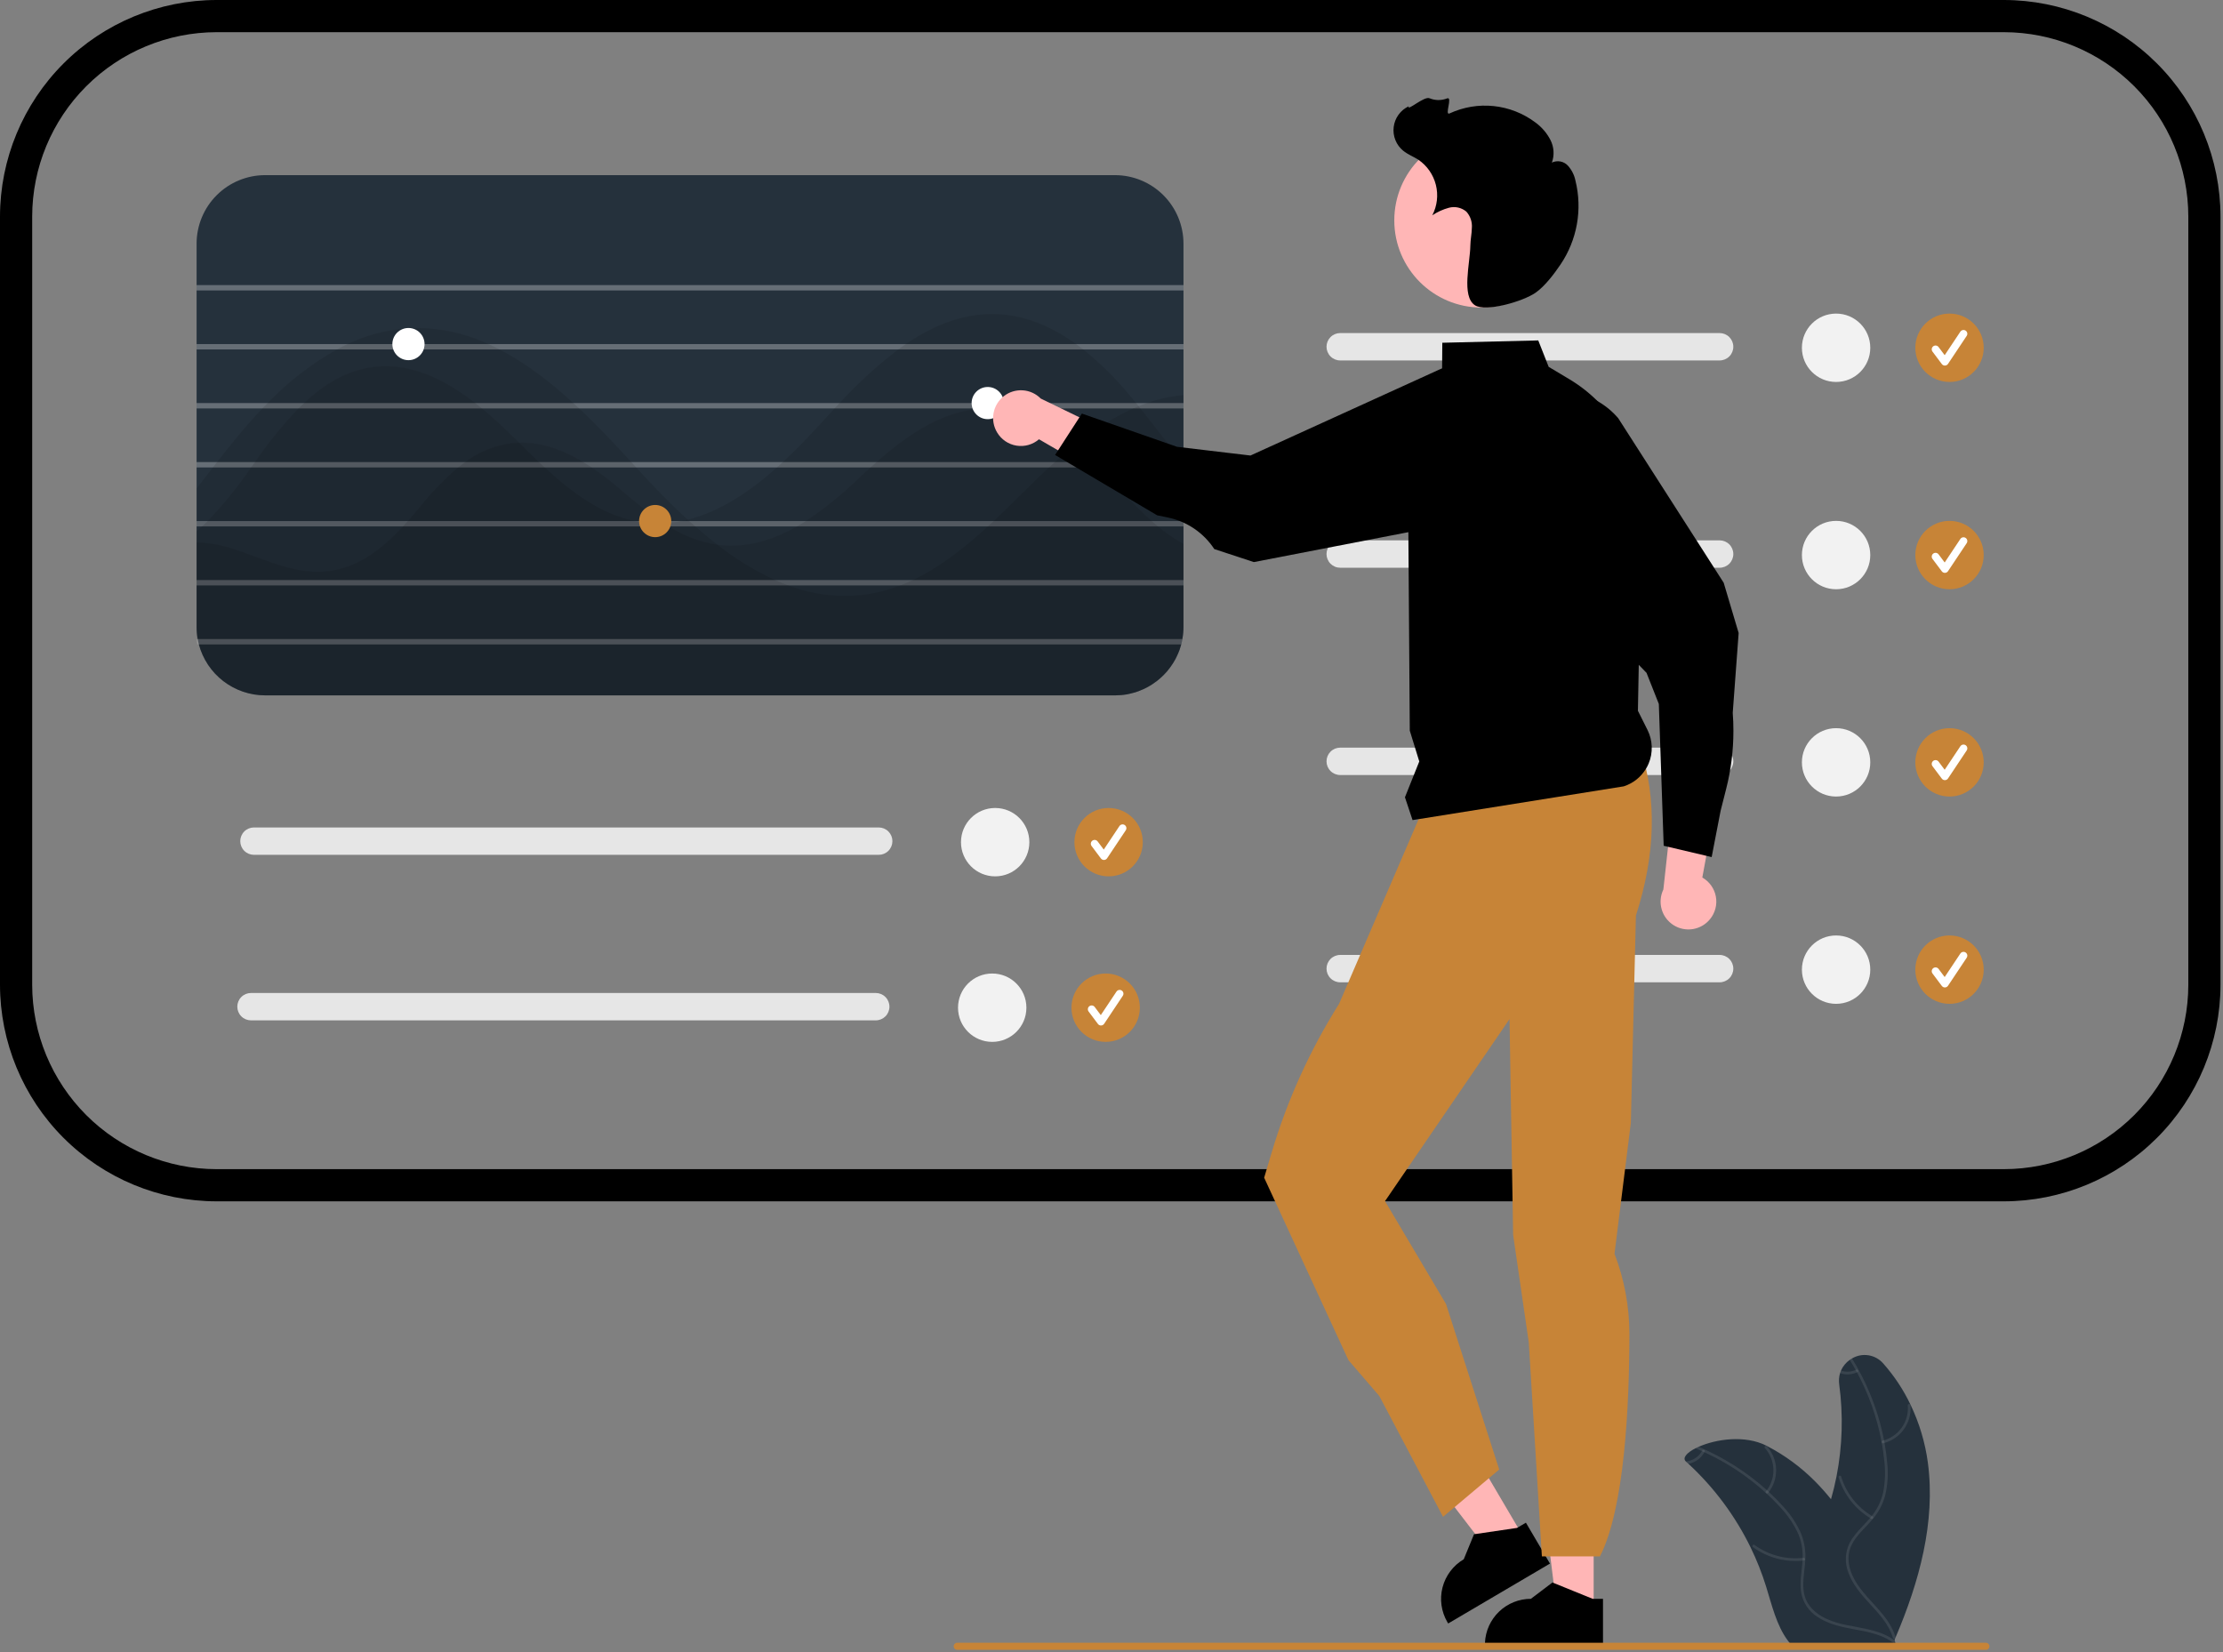 <svg width="752" height="559" viewBox="0 0 752 559" fill="none" xmlns="http://www.w3.org/2000/svg">
<rect x="0" y="0" width="752" height="559" fill="#808080" stroke="none"/>
<g clip-path="url(#clip0_562_3324)">
<path d="M641.236 553.957C649.206 535.287 654.826 514.967 652.166 494.857C651.254 488.038 649.27 481.406 646.286 475.207C643.882 470.154 640.778 465.464 637.066 461.277C635.783 459.8 634.021 458.821 632.089 458.51C630.157 458.2 628.178 458.577 626.496 459.577C626.236 459.727 625.976 459.887 625.736 460.057C624.434 460.974 623.407 462.229 622.766 463.687C622.642 463.966 622.538 464.253 622.456 464.547C622.089 465.775 621.99 467.068 622.166 468.337C623.568 478.687 623.264 489.196 621.266 499.447C620.756 502.057 620.133 504.644 619.396 507.207C617.742 505.142 615.983 503.163 614.126 501.277C609.312 496.399 603.761 492.309 597.676 489.157H597.666C597.636 489.137 597.616 489.127 597.586 489.107C590.206 485.347 580.366 486.907 574.616 489.467C574.236 489.627 573.876 489.807 573.526 489.977C570.526 491.517 569.036 493.287 570.316 494.447C570.606 494.697 570.896 494.957 571.166 495.217C579.883 503.276 587.025 512.886 592.226 523.557V523.567C594.293 527.816 596.035 532.215 597.436 536.727C599.366 542.957 600.966 549.867 604.736 554.947C605.121 555.482 605.539 555.993 605.986 556.477L639.666 556.207C639.746 556.167 639.816 556.137 639.896 556.097L641.236 556.147C641.186 555.907 641.126 555.667 641.066 555.427V555.407C641.036 555.277 640.996 555.137 640.966 555.017C640.936 554.917 640.916 554.827 640.896 554.747C640.956 554.597 641.016 554.457 641.086 554.307C641.136 554.187 641.186 554.077 641.236 553.957Z" fill="#25313C"/>
<path d="M641.063 555.407C641.053 555.482 641.024 555.553 640.978 555.613C640.932 555.673 640.872 555.721 640.803 555.751C640.733 555.781 640.658 555.793 640.582 555.785C640.507 555.778 640.435 555.751 640.373 555.707C638.989 554.703 637.471 553.899 635.863 553.317C635.853 553.307 635.853 553.317 635.853 553.317C633.824 552.588 631.737 552.033 629.613 551.657C629.593 551.657 629.583 551.647 629.563 551.647C628.703 551.477 627.843 551.327 626.983 551.167C622.803 550.397 618.553 549.467 614.933 547.087C613.46 546.175 612.197 544.961 611.227 543.525C610.256 542.089 609.601 540.465 609.303 538.757C608.773 535.407 609.443 532.037 609.723 528.697C609.743 528.457 609.763 528.207 609.773 527.967C609.793 527.657 609.803 527.357 609.803 527.057C609.906 524.025 609.297 521.011 608.023 518.257C606.388 514.961 604.241 511.943 601.663 509.317C600.333 507.887 598.947 506.511 597.503 505.187H597.493C597.433 505.127 597.383 505.077 597.323 505.027C597.323 505.017 597.313 505.007 597.303 504.997C591.132 499.391 584.133 494.77 576.553 491.297C576.283 491.177 576.003 491.047 575.723 490.927C574.993 490.597 574.263 490.287 573.523 489.977C573.873 489.807 574.233 489.627 574.613 489.467C583.068 493.043 590.871 497.997 597.703 504.127C597.933 504.327 598.163 504.537 598.383 504.747C600.113 506.347 601.76 508.024 603.323 509.777C605.823 512.47 607.849 515.567 609.313 518.937C610.387 521.664 610.861 524.591 610.703 527.517C610.683 528.077 610.643 528.637 610.593 529.207C610.283 532.577 609.593 536.057 610.363 539.427C611.243 543.267 614.223 545.947 617.683 547.587C619.974 548.608 622.377 549.354 624.843 549.807C629.943 550.877 635.213 551.397 639.673 554.137H639.683C639.753 554.187 639.823 554.227 639.883 554.267C639.893 554.267 639.893 554.267 639.893 554.277C640.216 554.469 640.526 554.679 640.823 554.907C640.843 554.917 640.863 554.937 640.883 554.947C640.912 554.968 640.939 554.992 640.963 555.017C641.01 555.07 641.043 555.133 641.06 555.2C641.078 555.268 641.079 555.339 641.063 555.407Z" fill="#F2F2F2" fill-opacity="0.1"/>
<path d="M598.122 505.09C599.939 502.836 600.896 500.01 600.822 497.116C600.748 494.222 599.647 491.449 597.717 489.291C597.325 488.856 596.63 489.445 597.023 489.88C598.824 491.886 599.849 494.47 599.912 497.165C599.976 499.86 599.074 502.489 597.369 504.578C596.999 505.032 597.754 505.542 598.122 505.09Z" fill="#F2F2F2" fill-opacity="0.1"/>
<path d="M610.093 527.026C604.214 527.71 598.294 526.152 593.513 522.665C593.04 522.319 592.528 523.072 593.001 523.417C597.983 527.037 604.147 528.646 610.262 527.921C610.845 527.851 610.672 526.957 610.093 527.026Z" fill="#F2F2F2" fill-opacity="0.1"/>
<path d="M576.616 491.187C576.596 491.227 576.576 491.257 576.556 491.297C576.005 492.31 575.236 493.187 574.303 493.865C573.371 494.543 572.299 495.005 571.166 495.217C570.896 494.957 570.606 494.697 570.316 494.447C570.362 494.419 570.413 494.402 570.466 494.397C571.555 494.277 572.6 493.9 573.515 493.297C574.43 492.693 575.188 491.881 575.726 490.927C575.776 490.847 575.826 490.757 575.866 490.677C575.9 490.628 575.942 490.585 575.992 490.552C576.042 490.52 576.098 490.497 576.156 490.486C576.215 490.475 576.275 490.475 576.334 490.487C576.392 490.5 576.447 490.523 576.496 490.557C576.592 490.627 576.658 490.732 576.681 490.849C576.703 490.965 576.68 491.086 576.616 491.187Z" fill="#F2F2F2" fill-opacity="0.1"/>
<path d="M677.894 406.422H73.261C53.838 406.4 35.216 398.674 21.482 384.94C7.747 371.206 0.022 352.584 0 333.161V73.261C0.022 53.838 7.747 35.216 21.482 21.482C35.216 7.747 53.838 0.022 73.261 0H677.894C697.317 0.022 715.939 7.747 729.673 21.482C743.407 35.216 751.133 53.838 751.155 73.261V333.161C751.133 352.584 743.407 371.206 729.673 384.94C715.939 398.674 697.317 406.4 677.894 406.422ZM73.261 10.886C56.724 10.905 40.87 17.483 29.176 29.176C17.483 40.87 10.905 56.724 10.886 73.261V333.161C10.905 349.698 17.483 365.552 29.176 377.246C40.87 388.939 56.724 395.517 73.261 395.536H677.894C694.431 395.517 710.285 388.939 721.979 377.246C733.672 365.552 740.25 349.698 740.268 333.161V73.261C740.25 56.724 733.672 40.87 721.979 29.176C710.285 17.483 694.431 10.905 677.894 10.886H73.261Z" fill="black"/>
<path d="M377.199 59.253H89.656C83.519 59.263 77.636 61.706 73.296 66.045C68.957 70.385 66.514 76.267 66.504 82.404V212.096C66.501 213.472 66.629 214.845 66.885 216.197C66.976 216.814 67.121 217.412 67.266 218.011C68.583 222.946 71.491 227.31 75.538 230.426C79.586 233.542 84.547 235.237 89.656 235.248H377.199C377.671 235.248 378.142 235.23 378.596 235.193H378.923V235.175C379.014 235.178 379.105 235.172 379.195 235.157C379.286 235.157 379.394 235.139 379.485 235.139C379.516 235.142 379.548 235.136 379.576 235.121C379.775 235.103 379.975 235.085 380.156 235.066C380.483 235.012 380.81 234.976 381.118 234.921C381.159 234.906 381.202 234.9 381.245 234.903C381.301 234.875 381.364 234.863 381.427 234.867C381.434 234.86 381.442 234.855 381.452 234.852C381.461 234.849 381.471 234.848 381.481 234.849C381.681 234.813 381.88 234.776 382.08 234.722C382.19 234.706 382.299 234.682 382.406 234.649C382.805 234.559 383.205 234.468 383.586 234.341C383.767 234.286 383.93 234.25 384.112 234.196C384.348 234.123 384.602 234.032 384.838 233.942C384.961 233.907 385.082 233.865 385.2 233.815C385.214 233.814 385.228 233.811 385.241 233.805C385.253 233.798 385.264 233.789 385.273 233.778C385.798 233.593 386.312 233.381 386.815 233.143C387.251 232.944 387.668 232.726 388.085 232.508C388.249 232.436 388.394 232.345 388.557 232.254C388.597 232.237 388.634 232.212 388.666 232.182C389.083 231.928 389.501 231.674 389.9 231.438C389.918 231.42 389.918 231.402 389.936 231.402C389.938 231.402 389.941 231.401 389.943 231.4C389.945 231.399 389.947 231.398 389.949 231.396C389.951 231.395 389.952 231.393 389.953 231.39C389.954 231.388 389.954 231.386 389.954 231.383C390.381 231.116 390.793 230.825 391.188 230.512H391.206C391.315 230.422 391.406 230.349 391.496 230.277C391.623 230.186 391.75 230.077 391.859 229.986C392.077 229.805 392.295 229.623 392.494 229.442C392.617 229.349 392.733 229.246 392.839 229.134C393.147 228.861 393.438 228.571 393.728 228.281C393.883 228.133 394.028 227.975 394.164 227.809C394.389 227.593 394.601 227.362 394.799 227.12C394.98 226.884 395.18 226.648 395.361 226.412C395.576 226.164 395.776 225.904 395.96 225.632C396.286 225.196 396.577 224.761 396.867 224.289C397.103 223.908 397.339 223.509 397.556 223.11C397.665 222.91 397.774 222.692 397.883 222.475C397.901 222.475 397.901 222.457 397.901 222.438C398.101 222.057 398.282 221.676 398.445 221.277C398.518 221.114 398.591 220.969 398.645 220.805C398.79 220.497 398.899 220.17 399.026 219.844C399.226 219.245 399.425 218.628 399.589 218.011C399.734 217.413 399.879 216.814 399.969 216.197C400.225 214.845 400.353 213.472 400.351 212.096V82.404C400.34 76.267 397.897 70.385 393.558 66.045C389.218 61.706 383.336 59.263 377.199 59.253Z" fill="#25313C"/>
<path opacity="0.3" d="M400.35 96.448H66.504V98.262H400.35V96.448Z" fill="white"/>
<path opacity="0.3" d="M400.35 116.406H66.504V118.22H400.35V116.406Z" fill="white"/>
<path opacity="0.3" d="M400.35 136.364H66.504V138.178H400.35V136.364Z" fill="white"/>
<path opacity="0.3" d="M400.35 156.322H66.504V158.137H400.35V156.322Z" fill="white"/>
<path opacity="0.3" d="M400.35 176.281H66.504V178.095H400.35V176.281Z" fill="white"/>
<path opacity="0.3" d="M400.35 196.239H66.504V198.053H400.35V196.239Z" fill="white"/>
<path opacity="0.3" d="M399.972 216.197C399.881 216.814 399.736 217.413 399.591 218.011H66.761C66.651 217.412 66.579 216.806 66.543 216.197H399.972Z" fill="white"/>
<g opacity="0.1">
<path d="M400.351 184.01V212.096C400.353 213.472 400.225 214.845 399.969 216.197C399.879 216.814 399.734 217.413 399.589 218.011C399.425 218.628 399.226 219.245 399.026 219.844C398.899 220.17 398.79 220.497 398.645 220.805C398.591 220.969 398.518 221.114 398.445 221.277C398.282 221.676 398.101 222.057 397.901 222.438C397.901 222.457 397.901 222.475 397.883 222.475C397.774 222.692 397.665 222.91 397.556 223.11C397.339 223.509 397.103 223.908 396.867 224.289C396.577 224.761 396.286 225.196 395.96 225.632C395.776 225.904 395.576 226.164 395.361 226.412C395.18 226.648 394.98 226.884 394.798 227.119C394.601 227.362 394.389 227.593 394.164 227.809C394.028 227.975 393.883 228.133 393.728 228.281C393.438 228.571 393.147 228.861 392.839 229.134C392.733 229.246 392.617 229.349 392.494 229.442C392.295 229.623 392.077 229.805 391.859 229.986C391.75 230.077 391.623 230.186 391.496 230.277C391.406 230.349 391.315 230.422 391.206 230.512H391.188C390.793 230.825 390.381 231.116 389.954 231.383C389.954 231.386 389.954 231.388 389.953 231.39C389.952 231.393 389.951 231.395 389.949 231.396C389.947 231.398 389.945 231.399 389.943 231.4C389.941 231.401 389.938 231.402 389.936 231.401C389.918 231.401 389.918 231.42 389.9 231.438C389.646 231.619 389.374 231.782 389.101 231.946C388.956 232.037 388.811 232.109 388.666 232.182C388.634 232.212 388.597 232.236 388.557 232.254C388.394 232.345 388.249 232.436 388.085 232.508C387.668 232.726 387.251 232.944 386.815 233.143C386.312 233.381 385.798 233.593 385.273 233.778C385.264 233.789 385.253 233.798 385.241 233.805C385.228 233.811 385.214 233.814 385.2 233.815C385.082 233.865 384.961 233.907 384.838 233.942C384.602 234.032 384.348 234.123 384.112 234.196C383.93 234.25 383.767 234.286 383.586 234.341C383.205 234.468 382.805 234.558 382.406 234.649C382.299 234.682 382.19 234.706 382.08 234.722C381.88 234.776 381.681 234.812 381.481 234.849C381.471 234.847 381.461 234.848 381.452 234.852C381.442 234.855 381.434 234.86 381.427 234.867C381.364 234.863 381.301 234.875 381.245 234.903C381.202 234.9 381.159 234.906 381.118 234.921C380.81 234.976 380.483 235.012 380.156 235.066C379.975 235.085 379.775 235.103 379.576 235.121C379.548 235.136 379.516 235.142 379.485 235.139C379.286 235.157 379.104 235.175 378.923 235.193H378.886C378.687 235.212 378.487 235.212 378.288 235.23C377.925 235.248 377.562 235.248 377.199 235.248H89.656C84.547 235.237 79.586 233.542 75.538 230.426C71.491 227.31 68.583 222.946 67.266 218.011H66.758C66.649 217.411 66.576 216.805 66.54 216.197C66.522 215.852 66.504 215.489 66.504 215.144V183.502C70.312 183.614 74.089 184.23 77.735 185.334C87.605 188.346 97.203 193.445 107.509 193.445C108.325 193.445 109.178 193.408 110.013 193.336C120.863 192.428 129.3 185.697 136.321 178.095C136.884 177.496 137.446 176.897 137.973 176.281C139.297 174.811 140.567 173.305 141.801 171.817C145.743 166.839 150.16 162.257 154.991 158.137C155.772 157.502 156.552 156.903 157.35 156.322C162.035 152.829 167.552 150.621 173.353 149.917C174.097 149.845 174.841 149.79 175.585 149.772C183.35 149.537 190.644 152.331 197.285 156.322C198.246 156.903 199.208 157.502 200.133 158.137C203.308 160.289 206.367 162.609 209.296 165.086C213.818 169.058 218.542 172.795 223.448 176.281C223.811 176.535 224.174 176.789 224.537 177.006C225.099 177.387 225.68 177.75 226.26 178.095C231.231 181.29 236.82 183.398 242.662 184.282C242.862 184.318 243.08 184.355 243.297 184.373C252.75 185.479 261.55 182.685 269.588 178.095C270.586 177.514 271.602 176.916 272.582 176.281C278.86 172.108 284.745 167.37 290.163 162.128C291.578 160.804 293.012 159.461 294.499 158.137C295.171 157.538 295.842 156.921 296.532 156.322C307.309 146.851 319.737 138.178 334.416 138.178C335.033 138.178 335.668 138.197 336.303 138.233C346.863 138.741 356.134 143.857 363.918 150.353C366.179 152.229 368.341 154.221 370.395 156.322C370.486 156.413 370.558 156.486 370.649 156.576C371.157 157.084 371.665 157.61 372.137 158.137C377.943 164.215 383.295 170.71 389.609 176.28C390.299 176.915 391.006 177.514 391.732 178.095C393.91 179.902 396.214 181.552 398.627 183.03C399.189 183.375 399.77 183.701 400.351 184.01Z" fill="black"/>
</g>
<g opacity="0.1">
<path d="M400.351 156.594V212.096C400.353 213.472 400.225 214.845 399.969 216.197C399.879 216.814 399.734 217.413 399.589 218.011C399.425 218.628 399.226 219.245 399.026 219.844C398.899 220.17 398.79 220.497 398.645 220.805C398.591 220.969 398.518 221.114 398.445 221.277C398.282 221.676 398.101 222.057 397.901 222.438C397.901 222.457 397.901 222.475 397.883 222.475C397.774 222.692 397.665 222.91 397.556 223.11C397.339 223.509 397.103 223.908 396.867 224.289C396.577 224.761 396.286 225.196 395.96 225.632C395.776 225.904 395.576 226.164 395.361 226.412C395.18 226.648 394.98 226.884 394.798 227.119C394.601 227.362 394.389 227.593 394.164 227.809C394.028 227.975 393.883 228.133 393.728 228.281C393.438 228.571 393.147 228.861 392.839 229.134C392.733 229.246 392.617 229.349 392.494 229.442C392.295 229.623 392.077 229.805 391.859 229.986C391.75 230.077 391.623 230.186 391.496 230.277C391.406 230.349 391.315 230.422 391.206 230.512H391.188C390.793 230.825 390.381 231.116 389.954 231.383C389.954 231.386 389.954 231.388 389.953 231.39C389.952 231.393 389.951 231.395 389.949 231.396C389.947 231.398 389.945 231.399 389.943 231.4C389.941 231.401 389.938 231.402 389.936 231.401C389.918 231.401 389.918 231.42 389.9 231.438C389.646 231.619 389.374 231.782 389.101 231.946C388.956 232.036 388.811 232.109 388.666 232.182C388.634 232.212 388.597 232.236 388.557 232.254C388.394 232.345 388.249 232.436 388.085 232.508C387.668 232.726 387.251 232.944 386.815 233.143C386.312 233.381 385.798 233.593 385.273 233.778C385.264 233.789 385.253 233.798 385.241 233.805C385.228 233.811 385.214 233.814 385.2 233.815C385.082 233.865 384.961 233.907 384.838 233.941C384.602 234.032 384.348 234.123 384.112 234.195C383.93 234.25 383.767 234.286 383.586 234.341C383.205 234.468 382.805 234.558 382.406 234.649C382.299 234.682 382.19 234.706 382.08 234.722C381.88 234.776 381.681 234.812 381.481 234.849C381.471 234.847 381.461 234.848 381.452 234.852C381.442 234.855 381.434 234.86 381.427 234.867C381.364 234.863 381.301 234.875 381.245 234.903C381.202 234.9 381.159 234.906 381.118 234.921C380.81 234.976 380.483 235.012 380.156 235.066C379.975 235.085 379.775 235.103 379.576 235.121C379.548 235.136 379.516 235.142 379.485 235.139C379.394 235.139 379.286 235.157 379.195 235.157C379.105 235.172 379.014 235.178 378.923 235.175C378.845 235.191 378.766 235.197 378.687 235.193H378.596C378.505 235.211 378.397 235.211 378.288 235.23C377.925 235.248 377.562 235.248 377.199 235.248H89.656C84.547 235.237 79.586 233.542 75.538 230.426C71.491 227.31 68.583 222.946 67.266 218.011C67.121 217.412 66.976 216.814 66.885 216.197C66.629 214.845 66.501 213.472 66.504 212.096V179.782C67.139 179.238 67.756 178.676 68.373 178.095C69.008 177.496 69.625 176.897 70.242 176.281C75.646 170.655 80.568 164.586 84.956 158.137C85.101 157.937 85.247 157.756 85.374 157.556C85.664 157.139 85.954 156.74 86.263 156.322C90.663 149.882 95.584 143.814 100.977 138.178C101.594 137.562 102.211 136.963 102.846 136.364C109.596 130.014 117.288 125.278 126.36 124.153C138.862 122.593 150.492 128.381 160.779 136.364C161.541 136.963 162.285 137.562 163.029 138.178C166.549 141.045 169.887 144.166 173.044 147.269C173.879 148.103 174.732 148.938 175.585 149.772C177.78 151.968 180.03 154.163 182.298 156.322C182.951 156.939 183.586 157.538 184.239 158.137C193.311 166.537 203.127 173.922 214.793 176.281C215.592 176.444 216.408 176.589 217.225 176.698C221.633 177.285 226.107 177.144 230.47 176.281C231.196 176.154 231.903 175.99 232.629 175.809C243.551 173.105 253.676 166.301 262.838 158.137C263.492 157.538 264.163 156.939 264.816 156.322C269.497 151.986 273.942 147.341 278.097 142.769C279.476 141.245 280.891 139.703 282.307 138.178C282.887 137.58 283.45 136.981 284.012 136.364C290.085 129.746 296.726 123.675 303.862 118.22C304.714 117.585 305.567 116.986 306.42 116.406C316.018 109.856 326.505 105.647 338.026 106.318C347.534 106.862 356.225 110.781 364.045 116.406C364.843 116.986 365.641 117.585 366.44 118.22C372.391 123.001 377.821 128.395 382.642 134.314C383.205 134.985 383.767 135.675 384.329 136.364C384.62 136.709 384.892 137.072 385.182 137.416L385.781 138.178C390.589 144.184 395.216 150.426 400.133 156.322L400.351 156.594Z" fill="black"/>
</g>
<g opacity="0.1">
<path d="M400.351 133.679V212.096C400.353 213.472 400.225 214.845 399.969 216.197C399.879 216.814 399.734 217.412 399.589 218.011C399.425 218.628 399.226 219.245 399.026 219.844C398.899 220.17 398.79 220.497 398.645 220.805C398.591 220.969 398.518 221.114 398.445 221.277C398.282 221.676 398.101 222.057 397.901 222.438C397.901 222.457 397.901 222.475 397.883 222.475C397.774 222.692 397.665 222.91 397.556 223.11C397.339 223.509 397.103 223.908 396.867 224.289C396.577 224.761 396.286 225.196 395.96 225.632C395.776 225.904 395.576 226.164 395.361 226.412C395.18 226.648 394.98 226.884 394.798 227.119C394.601 227.362 394.389 227.592 394.164 227.809C394.028 227.975 393.883 228.133 393.728 228.281C393.438 228.571 393.147 228.861 392.839 229.133C392.733 229.246 392.617 229.349 392.494 229.442C392.295 229.623 392.077 229.805 391.859 229.986C391.75 230.077 391.623 230.186 391.496 230.277C391.406 230.349 391.315 230.422 391.206 230.512H391.188C390.793 230.825 390.381 231.116 389.954 231.383C389.954 231.386 389.954 231.388 389.953 231.39C389.952 231.393 389.951 231.395 389.949 231.396C389.947 231.398 389.945 231.399 389.943 231.4C389.941 231.401 389.938 231.401 389.936 231.401C389.918 231.401 389.918 231.42 389.9 231.438C389.646 231.619 389.374 231.782 389.101 231.946C388.956 232.036 388.811 232.109 388.666 232.182C388.634 232.212 388.597 232.236 388.557 232.254C388.394 232.345 388.249 232.436 388.085 232.508C387.668 232.726 387.251 232.944 386.815 233.143C386.312 233.381 385.798 233.593 385.273 233.778C385.264 233.789 385.253 233.798 385.241 233.805C385.228 233.811 385.214 233.814 385.2 233.814C385.082 233.865 384.961 233.907 384.838 233.941C384.602 234.032 384.348 234.123 384.112 234.195C383.93 234.25 383.767 234.286 383.586 234.341C383.205 234.468 382.805 234.558 382.406 234.649C382.299 234.682 382.19 234.706 382.08 234.722C381.88 234.776 381.681 234.812 381.481 234.849C381.471 234.847 381.461 234.848 381.452 234.852C381.442 234.855 381.434 234.86 381.427 234.867C381.364 234.863 381.301 234.875 381.245 234.903C381.202 234.9 381.159 234.906 381.118 234.921C380.81 234.976 380.483 235.012 380.156 235.066C379.975 235.084 379.775 235.103 379.576 235.121C379.548 235.135 379.516 235.142 379.485 235.139C379.394 235.139 379.286 235.157 379.195 235.157C379.105 235.172 379.014 235.178 378.923 235.175C378.913 235.185 378.9 235.191 378.886 235.193H378.596C378.142 235.23 377.671 235.248 377.199 235.248H89.656C84.547 235.237 79.586 233.542 75.538 230.426C71.491 227.31 68.583 222.946 67.266 218.011C67.121 217.412 66.976 216.814 66.885 216.197C66.629 214.845 66.501 213.472 66.504 212.096V165.249C68.337 162.872 70.175 160.501 72.02 158.137C72.491 157.52 72.963 156.921 73.435 156.322C75.921 153.129 78.424 149.972 81.001 146.887C83.468 143.93 86.063 141.009 88.766 138.178C89.347 137.58 89.928 136.963 90.526 136.364C97.409 129.193 105.315 123.079 113.986 118.22C115.166 117.567 116.363 116.968 117.579 116.406C124.016 113.332 130.981 111.516 138.1 111.053C147.438 110.587 156.747 112.425 165.207 116.406C166.477 116.95 167.728 117.567 168.962 118.22C177.835 122.792 186.163 129.197 193.964 136.364C194.636 136.945 195.271 137.561 195.924 138.178C202.111 143.984 207.971 150.208 213.56 156.322C213.977 156.776 214.394 157.248 214.812 157.701C214.939 157.846 215.084 157.991 215.211 158.137C220.654 164.124 226.46 170.184 232.629 175.809C232.792 175.972 232.974 176.117 233.155 176.28C233.826 176.897 234.498 177.496 235.187 178.095C237.618 180.254 240.122 182.322 242.662 184.282C248.682 189.023 255.242 193.037 262.203 196.239C263.673 196.91 265.161 197.509 266.667 198.053C274.963 201.221 283.915 202.281 292.721 201.138C296.766 200.578 300.731 199.542 304.533 198.053C305.984 197.509 307.4 196.892 308.797 196.239C317.996 191.884 326.306 185.298 334.18 178.095C334.833 177.496 335.486 176.897 336.139 176.28C340.621 172.071 344.975 167.698 349.276 163.471C351.09 161.693 352.941 159.897 354.846 158.137C355.499 157.538 356.17 156.939 356.842 156.322C359.128 154.272 361.486 152.258 363.918 150.353C369.861 145.489 376.396 141.399 383.368 138.178C383.967 137.906 384.583 137.652 385.182 137.416C386.108 137.035 387.033 136.691 387.958 136.364C391.954 134.932 396.12 134.029 400.351 133.679Z" fill="black"/>
</g>
<path d="M138.174 121.849C141.18 121.849 143.617 119.412 143.617 116.406C143.617 113.4 141.18 110.963 138.174 110.963C135.167 110.963 132.73 113.4 132.73 116.406C132.73 119.412 135.167 121.849 138.174 121.849Z" fill="white"/>
<path d="M221.635 181.724C224.641 181.724 227.078 179.287 227.078 176.281C227.078 173.274 224.641 170.837 221.635 170.837C218.628 170.837 216.191 173.274 216.191 176.281C216.191 179.287 218.628 181.724 221.635 181.724Z" fill="#C78437"/>
<path d="M334.127 141.807C337.133 141.807 339.57 139.37 339.57 136.364C339.57 133.358 337.133 130.921 334.127 130.921C331.121 130.921 328.684 133.358 328.684 136.364C328.684 139.37 331.121 141.807 334.127 141.807Z" fill="white"/>
<path d="M581.72 182.806H453.372C452.764 182.805 452.161 182.924 451.598 183.156C451.035 183.389 450.524 183.73 450.093 184.16C449.662 184.59 449.321 185.101 449.088 185.663C448.854 186.225 448.734 186.828 448.734 187.437C448.734 188.046 448.854 188.649 449.088 189.211C449.321 189.773 449.662 190.284 450.093 190.714C450.524 191.144 451.035 191.485 451.598 191.718C452.161 191.95 452.764 192.069 453.372 192.068H581.72C582.948 192.068 584.126 191.58 584.995 190.712C585.863 189.843 586.351 188.665 586.351 187.437C586.351 186.209 585.863 185.031 584.995 184.162C584.126 183.294 582.948 182.806 581.72 182.806Z" fill="#E6E6E6"/>
<path d="M581.717 252.934H453.369C452.141 252.934 450.963 253.422 450.095 254.29C449.226 255.159 448.738 256.337 448.738 257.565C448.738 258.793 449.226 259.971 450.095 260.84C450.963 261.708 452.141 262.196 453.369 262.196H581.717C582.945 262.196 584.123 261.708 584.992 260.84C585.86 259.971 586.348 258.793 586.348 257.565C586.348 256.337 585.86 255.159 584.992 254.29C584.123 253.422 582.945 252.934 581.717 252.934Z" fill="#E6E6E6"/>
<path d="M581.717 323.062H453.369C452.141 323.062 450.963 323.55 450.095 324.418C449.226 325.287 448.738 326.465 448.738 327.693C448.738 328.921 449.226 330.099 450.095 330.968C450.963 331.836 452.141 332.324 453.369 332.324H581.717C582.945 332.324 584.123 331.836 584.992 330.968C585.86 330.099 586.348 328.921 586.348 327.693C586.348 326.465 585.86 325.287 584.992 324.418C584.123 323.55 582.945 323.062 581.717 323.062Z" fill="#E6E6E6"/>
<path d="M659.487 199.349C665.874 199.349 671.052 194.171 671.052 187.783C671.052 181.396 665.874 176.218 659.487 176.218C653.1 176.218 647.922 181.396 647.922 187.783C647.922 194.171 653.1 199.349 659.487 199.349Z" fill="#C78437"/>
<path d="M657.911 193.803C657.712 193.803 657.515 193.756 657.336 193.667C657.157 193.577 657.002 193.448 656.882 193.288L653.727 189.081C653.625 188.946 653.551 188.792 653.509 188.628C653.467 188.464 653.458 188.294 653.482 188.127C653.505 187.959 653.562 187.798 653.648 187.653C653.734 187.507 653.848 187.38 653.983 187.279C654.119 187.177 654.273 187.103 654.436 187.061C654.6 187.02 654.771 187.01 654.938 187.034C655.105 187.058 655.266 187.115 655.412 187.201C655.557 187.288 655.684 187.402 655.785 187.537L657.85 190.289L663.151 182.337C663.341 182.053 663.635 181.856 663.969 181.789C664.304 181.722 664.651 181.791 664.935 181.98C665.219 182.169 665.416 182.464 665.483 182.798C665.55 183.133 665.481 183.48 665.292 183.764L658.982 193.23C658.868 193.401 658.714 193.542 658.534 193.642C658.354 193.741 658.153 193.796 657.947 193.802L657.911 193.803Z" fill="white"/>
<path d="M659.487 269.477C665.874 269.477 671.052 264.299 671.052 257.911C671.052 251.524 665.874 246.346 659.487 246.346C653.1 246.346 647.922 251.524 647.922 257.911C647.922 264.299 653.1 269.477 659.487 269.477Z" fill="#C78437"/>
<path d="M657.911 263.931C657.712 263.931 657.515 263.884 657.336 263.795C657.157 263.706 657.002 263.576 656.882 263.416L653.727 259.209C653.625 259.074 653.551 258.92 653.509 258.756C653.467 258.593 653.458 258.422 653.482 258.255C653.505 258.087 653.562 257.926 653.648 257.781C653.734 257.635 653.848 257.508 653.983 257.407C654.119 257.305 654.273 257.231 654.436 257.19C654.6 257.148 654.771 257.138 654.938 257.162C655.105 257.186 655.266 257.243 655.412 257.33C655.557 257.416 655.684 257.53 655.785 257.665L657.85 260.417L663.151 252.465C663.245 252.324 663.365 252.204 663.506 252.11C663.646 252.016 663.804 251.95 663.969 251.917C664.135 251.884 664.306 251.884 664.471 251.917C664.637 251.949 664.795 252.014 664.935 252.108C665.076 252.202 665.197 252.322 665.291 252.463C665.385 252.603 665.45 252.761 665.483 252.926C665.516 253.092 665.517 253.263 665.484 253.428C665.451 253.594 665.386 253.752 665.292 253.892L658.982 263.358C658.868 263.529 658.714 263.67 658.534 263.77C658.354 263.87 658.153 263.925 657.947 263.93L657.911 263.931Z" fill="white"/>
<path d="M659.487 339.605C665.874 339.605 671.052 334.427 671.052 328.04C671.052 321.652 665.874 316.474 659.487 316.474C653.1 316.474 647.922 321.652 647.922 328.04C647.922 334.427 653.1 339.605 659.487 339.605Z" fill="#C78437"/>
<path d="M581.717 112.678H453.369C452.141 112.678 450.963 113.166 450.095 114.034C449.226 114.903 448.738 116.081 448.738 117.309C448.738 118.537 449.226 119.715 450.095 120.584C450.963 121.452 452.141 121.94 453.369 121.94H581.717C582.945 121.94 584.123 121.452 584.992 120.584C585.86 119.715 586.348 118.537 586.348 117.309C586.348 116.081 585.86 114.903 584.992 114.034C584.123 113.166 582.945 112.678 581.717 112.678Z" fill="#E6E6E6"/>
<path d="M659.487 129.22C665.874 129.22 671.052 124.042 671.052 117.655C671.052 111.268 665.874 106.09 659.487 106.09C653.1 106.09 647.922 111.268 647.922 117.655C647.922 124.042 653.1 129.22 659.487 129.22Z" fill="#C78437"/>
<path d="M657.911 123.674C657.712 123.674 657.515 123.628 657.336 123.538C657.157 123.449 657.002 123.319 656.882 123.16L653.727 118.953C653.625 118.818 653.551 118.664 653.509 118.5C653.467 118.336 653.458 118.166 653.482 117.998C653.505 117.831 653.562 117.67 653.648 117.524C653.734 117.379 653.848 117.252 653.983 117.15C654.119 117.049 654.273 116.975 654.436 116.933C654.6 116.891 654.771 116.882 654.938 116.906C655.105 116.93 655.266 116.987 655.412 117.073C655.557 117.159 655.684 117.274 655.785 117.409L657.85 120.161L663.151 112.209C663.245 112.068 663.365 111.947 663.506 111.853C663.646 111.759 663.804 111.694 663.969 111.661C664.135 111.628 664.306 111.627 664.471 111.66C664.637 111.693 664.795 111.758 664.935 111.852C665.076 111.946 665.197 112.066 665.291 112.206C665.385 112.347 665.45 112.504 665.483 112.67C665.516 112.836 665.517 113.006 665.484 113.172C665.451 113.338 665.386 113.495 665.292 113.636L658.982 123.101C658.868 123.273 658.714 123.414 658.534 123.514C658.354 123.613 658.153 123.668 657.947 123.674L657.911 123.674Z" fill="white"/>
<path d="M621.116 129.22C627.503 129.22 632.681 124.042 632.681 117.655C632.681 111.268 627.503 106.09 621.116 106.09C614.729 106.09 609.551 111.268 609.551 117.655C609.551 124.042 614.729 129.22 621.116 129.22Z" fill="#F2F2F2"/>
<path d="M621.116 199.349C627.503 199.349 632.681 194.171 632.681 187.783C632.681 181.396 627.503 176.218 621.116 176.218C614.729 176.218 609.551 181.396 609.551 187.783C609.551 194.171 614.729 199.349 621.116 199.349Z" fill="#F2F2F2"/>
<path d="M621.116 269.477C627.503 269.477 632.681 264.299 632.681 257.911C632.681 251.524 627.503 246.346 621.116 246.346C614.729 246.346 609.551 251.524 609.551 257.911C609.551 264.299 614.729 269.477 621.116 269.477Z" fill="#F2F2F2"/>
<path d="M621.116 339.605C627.503 339.605 632.681 334.427 632.681 328.04C632.681 321.652 627.503 316.474 621.116 316.474C614.729 316.474 609.551 321.652 609.551 328.04C609.551 334.427 614.729 339.605 621.116 339.605Z" fill="#F2F2F2"/>
<path d="M657.91 334.059C657.711 334.059 657.514 334.012 657.335 333.923C657.156 333.833 657.001 333.704 656.881 333.544L653.726 329.337C653.625 329.202 653.551 329.048 653.509 328.884C653.467 328.721 653.458 328.55 653.482 328.383C653.506 328.216 653.562 328.055 653.648 327.91C653.734 327.764 653.848 327.637 653.983 327.536C654.119 327.435 654.272 327.361 654.436 327.319C654.6 327.277 654.77 327.268 654.937 327.292C655.104 327.315 655.265 327.372 655.411 327.458C655.556 327.544 655.683 327.658 655.784 327.793L657.849 330.545L663.15 322.593C663.34 322.309 663.634 322.112 663.968 322.045C664.303 321.978 664.651 322.047 664.934 322.236C665.218 322.425 665.415 322.72 665.482 323.054C665.549 323.389 665.481 323.736 665.291 324.02L658.981 333.486C658.867 333.657 658.713 333.798 658.533 333.898C658.353 333.997 658.152 334.052 657.946 334.058L657.91 334.059Z" fill="white"/>
<path d="M641.236 553.957C641.239 554.023 641.228 554.089 641.202 554.15C641.176 554.211 641.136 554.264 641.086 554.307C641.006 554.366 640.914 554.404 640.816 554.417C640.716 554.438 640.613 554.419 640.527 554.365C640.441 554.311 640.38 554.226 640.356 554.127C638.976 549.487 635.596 545.927 632.396 542.437C629.516 539.307 626.686 536.007 625.236 531.937C624.607 530.32 624.329 528.589 624.419 526.856C624.508 525.124 624.964 523.431 625.756 521.887C626.254 520.964 626.833 520.088 627.486 519.267C628.916 517.447 630.616 515.827 632.146 514.107C632.306 513.927 632.466 513.737 632.616 513.557C632.826 513.327 633.016 513.087 633.196 512.847C635.103 510.488 636.429 507.713 637.066 504.747C637.749 501.13 637.853 497.427 637.376 493.777C637.176 491.837 636.899 489.911 636.546 487.997C636.526 487.907 636.516 487.827 636.496 487.747C634.952 479.541 632.145 471.623 628.176 464.277C628.026 464.007 627.886 463.737 627.736 463.477C627.096 462.317 626.436 461.177 625.736 460.057C625.976 459.887 626.236 459.727 626.496 459.577C628.789 463.29 630.785 467.179 632.466 471.207C634.638 476.375 636.27 481.753 637.336 487.257C637.406 487.557 637.456 487.867 637.506 488.167C637.926 490.477 638.236 492.817 638.426 495.147C638.801 498.803 638.551 502.496 637.686 506.067C636.901 508.901 635.513 511.531 633.616 513.777C633.276 514.207 632.916 514.627 632.536 515.037C631.016 516.697 629.336 518.307 627.966 520.117C627.266 521.027 626.672 522.013 626.196 523.057C624.586 526.657 625.346 530.597 627.126 533.977C630.346 540.127 636.486 544.317 639.756 550.347C640.36 551.458 640.849 552.627 641.216 553.837C641.227 553.876 641.234 553.916 641.236 553.957Z" fill="#F2F2F2" fill-opacity="0.1"/>
<path d="M637.091 488.273C639.899 487.567 642.365 485.887 644.048 483.532C645.731 481.176 646.522 478.299 646.28 475.414C646.229 474.831 645.32 474.883 645.371 475.467C645.601 478.153 644.864 480.833 643.292 483.023C641.72 485.213 639.417 486.769 636.799 487.41C636.23 487.55 636.526 488.412 637.091 488.273Z" fill="#F2F2F2" fill-opacity="0.1"/>
<path d="M633.441 512.996C628.336 510.002 624.547 505.194 622.83 499.531C622.66 498.97 621.798 499.263 621.967 499.824C623.766 505.714 627.719 510.709 633.038 513.812C633.546 514.108 633.946 513.29 633.441 512.996Z" fill="#F2F2F2" fill-opacity="0.1"/>
<path d="M628.283 464.227C628.243 464.247 628.213 464.257 628.173 464.277C626.372 465.099 624.324 465.196 622.453 464.547C622.535 464.253 622.639 463.966 622.763 463.687C624.387 464.244 626.162 464.169 627.733 463.477C627.823 463.447 627.903 463.407 627.993 463.367C628.107 463.328 628.232 463.335 628.341 463.388C628.449 463.44 628.533 463.533 628.573 463.647C628.606 463.763 628.594 463.886 628.541 463.993C628.487 464.101 628.395 464.184 628.283 464.227Z" fill="#F2F2F2" fill-opacity="0.1"/>
<path d="M578.439 310.993C579.314 309.941 579.947 308.709 580.294 307.385C580.64 306.061 580.693 304.677 580.447 303.33C580.201 301.984 579.663 300.708 578.871 299.592C578.078 298.476 577.051 297.547 575.861 296.871L581.899 264.153L565.978 270.894L562.685 300.93C561.682 303.004 561.474 305.375 562.102 307.592C562.73 309.809 564.15 311.719 566.092 312.959C568.034 314.2 570.363 314.685 572.639 314.323C574.915 313.96 576.979 312.776 578.439 310.993Z" fill="#FFB6B6"/>
<path d="M588.153 214.157L583.093 197.147L547.413 141.477C545.429 139.159 543.057 137.204 540.403 135.697C535.13 132.683 528.982 131.567 522.986 132.536C516.989 133.505 511.506 136.5 507.45 141.021C503.394 145.543 501.01 151.318 500.696 157.384C500.382 163.45 502.156 169.441 505.723 174.357C506.458 175.385 507.27 176.354 508.153 177.257L554.363 224.917L556.993 227.637L561.153 238.157L562.793 286.127L564.263 286.477L577.213 289.527L579.023 289.957L582.053 274.287L583.953 266.797C585.569 260.41 586.386 253.846 586.383 247.257C586.383 245.227 586.313 243.187 586.153 241.157L588.153 214.157Z" fill="black"/>
<path d="M539.104 544.946H526.714L520.82 497.156L539.106 497.157L539.104 544.946Z" fill="#FFB6B6"/>
<path d="M538.776 540.897L525.556 535.527L525.166 535.367L517.866 540.897C513.86 540.897 510.009 542.443 507.115 545.214C504.222 547.984 502.51 551.765 502.336 555.767C502.316 555.987 502.316 556.217 502.316 556.447V556.957H542.266V540.897H538.776Z" fill="black"/>
<path d="M515.512 520.231L504.833 526.514L475.516 488.316L491.276 479.043L515.512 520.231Z" fill="#FFB6B6"/>
<path d="M522.886 526.527L521.436 524.057L516.186 515.137L513.456 516.747L513.176 516.907L499.056 518.987L498.636 519.047L495.156 527.517C493.396 528.552 491.856 529.924 490.626 531.555C489.396 533.185 488.499 535.042 487.986 537.019C487.473 538.996 487.355 541.055 487.638 543.077C487.922 545.1 488.601 547.047 489.636 548.807L489.896 549.237L524.326 528.977L522.886 526.527Z" fill="black"/>
<path d="M554.799 252.786C560.608 270.306 559.994 289.323 553.403 309.734L551.682 379.898L546.157 424.157C549.489 432.829 551.198 442.04 551.199 451.331C551.176 475.683 549.539 510.279 541.237 526.531H521.591L517.157 454.157L511.865 417.769L511.212 378.776L510.643 344.768L489.282 376.003L468.525 406.356L489.157 441.157L507.157 497.157L488.157 513.157L466.603 472.294L456.157 460.157L427.641 398.426L430.203 389.831C435.481 372.131 443.146 355.232 452.986 339.602L481.35 273.771L554.799 252.786Z" fill="#C78437"/>
<path d="M557.316 246.937L554.076 240.457L554.366 224.917L555.336 172.377C555.452 165.572 554.19 158.814 551.624 152.51C549.058 146.205 545.242 140.486 540.406 135.697C537.536 132.838 534.325 130.342 530.846 128.267L523.886 124.107L520.366 115.167L487.906 115.957L487.836 124.627L487.806 127.677L476.176 146.217L476.186 146.297L476.426 180.037L476.906 247.197L480.116 257.607L475.266 269.727L477.846 277.447L479.906 277.117L549.286 266.027C552.439 265.015 555.116 262.89 556.816 260.047C557.158 259.492 557.455 258.91 557.706 258.307C558.462 256.496 558.819 254.542 558.752 252.58C558.685 250.617 558.195 248.693 557.316 246.937Z" fill="black"/>
<path d="M501.16 104.047C517.45 104.047 530.656 90.841 530.656 74.551C530.656 58.261 517.45 45.055 501.16 45.055C484.87 45.055 471.664 58.261 471.664 74.551C471.664 90.841 484.87 104.047 501.16 104.047Z" fill="#FFB6B6"/>
<path d="M519.506 98.992C522.622 96.8 525.776 92.627 527.878 89.503C530.663 85.397 532.554 80.751 533.428 75.867C534.303 70.983 534.142 65.97 532.955 61.152C532.571 59.224 531.668 57.438 530.344 55.986C529.668 55.277 528.784 54.8 527.82 54.624C526.855 54.448 525.86 54.582 524.976 55.006C525.422 53.76 525.608 52.437 525.522 51.117C525.436 49.797 525.08 48.509 524.477 47.332C523.253 44.981 521.498 42.949 519.351 41.395C515.244 38.322 510.382 36.418 505.281 35.886C500.18 35.353 495.029 36.212 490.376 38.37C488.546 39.249 491.481 32.615 489.561 33.277C487.656 34.045 485.525 34.037 483.626 33.255C481.8 32.367 475.863 37.874 476.533 35.957C475.165 36.601 473.983 37.581 473.095 38.805C472.208 40.029 471.645 41.457 471.459 42.957C471.273 44.458 471.469 45.98 472.03 47.384C472.59 48.788 473.497 50.027 474.666 50.986C476.206 52.25 478.116 52.964 479.798 54.031C482.746 56.045 484.856 59.069 485.727 62.532C486.599 65.994 486.172 69.656 484.528 72.826C486.266 71.675 488.179 70.812 490.192 70.271C491.202 70.01 492.259 69.993 493.277 70.223C494.295 70.453 495.243 70.923 496.042 71.593C496.713 72.34 497.224 73.215 497.544 74.166C497.864 75.117 497.986 76.124 497.903 77.124C497.864 79.126 497.415 81.105 497.39 83.107C497.314 88.983 494.323 100.194 498.92 103.253C502.548 105.667 515.253 101.984 519.506 98.992Z" fill="black"/>
<path d="M337.3 146.295C337.998 147.472 338.945 148.482 340.076 149.254C341.206 150.025 342.492 150.54 343.843 150.761C345.194 150.981 346.577 150.903 347.894 150.532C349.211 150.161 350.431 149.505 351.468 148.611L380.254 165.293L379.256 148.033L352.073 134.838C350.456 133.196 348.293 132.204 345.994 132.05C343.694 131.897 341.419 132.592 339.598 134.004C337.777 135.417 336.537 137.448 336.113 139.713C335.69 141.978 336.112 144.32 337.3 146.295Z" fill="#FFB6B6"/>
<path d="M523.194 141.127C522.078 137.637 520.251 134.415 517.829 131.664C515.408 128.914 512.443 126.694 509.122 125.145C505.801 123.595 502.196 122.749 498.532 122.66C494.869 122.571 491.226 123.241 487.834 124.627C487.514 124.757 487.194 124.897 486.874 125.037L423.014 154.107L398.154 151.157L365.974 139.917L365.154 141.187L357.924 152.357L356.914 153.917L391.434 174.327L395.094 175.087C398.281 175.747 401.307 177.028 403.997 178.859C406.688 180.69 408.991 183.034 410.774 185.757L424.154 190.157L476.424 180.037L505.724 174.357L507.384 174.037C512.405 172.105 516.723 168.697 519.77 164.263C522.817 159.83 524.45 154.577 524.454 149.197C524.456 146.458 524.031 143.735 523.194 141.127Z" fill="black"/>
<path d="M671.792 558.147H323.804C323.488 558.147 323.185 558.022 322.962 557.798C322.739 557.575 322.613 557.272 322.613 556.956C322.613 556.641 322.739 556.338 322.962 556.114C323.185 555.891 323.488 555.766 323.804 555.766H671.792C672.108 555.766 672.411 555.891 672.634 556.114C672.857 556.338 672.983 556.641 672.983 556.956C672.983 557.272 672.857 557.575 672.634 557.798C672.411 558.022 672.108 558.147 671.792 558.147Z" fill="#C78437"/>
<path d="M297.249 279.936H85.902C84.675 279.937 83.498 280.426 82.631 281.294C81.764 282.163 81.277 283.34 81.277 284.567C81.277 285.794 81.764 286.971 82.631 287.839C83.498 288.707 84.675 289.196 85.902 289.198H297.249C297.858 289.199 298.461 289.08 299.024 288.847C299.586 288.615 300.098 288.274 300.528 287.844C300.959 287.414 301.301 286.903 301.534 286.34C301.767 285.778 301.887 285.175 301.887 284.567C301.887 283.958 301.767 283.355 301.534 282.793C301.301 282.231 300.959 281.72 300.528 281.29C300.098 280.859 299.586 280.518 299.024 280.286C298.461 280.054 297.858 279.935 297.249 279.936Z" fill="#E6E6E6"/>
<path d="M375.022 296.478C381.41 296.478 386.588 291.301 386.588 284.913C386.588 278.526 381.41 273.348 375.022 273.348C368.635 273.348 363.457 278.526 363.457 284.913C363.457 291.301 368.635 296.478 375.022 296.478Z" fill="#C78437"/>
<path d="M373.442 290.932C373.242 290.932 373.045 290.886 372.866 290.796C372.688 290.707 372.532 290.577 372.412 290.417L369.257 286.21C369.156 286.075 369.082 285.922 369.04 285.758C368.998 285.594 368.989 285.424 369.013 285.257C369.037 285.089 369.093 284.929 369.179 284.783C369.266 284.638 369.379 284.511 369.515 284.409C369.65 284.308 369.804 284.234 369.967 284.192C370.131 284.151 370.301 284.141 370.468 284.165C370.636 284.189 370.797 284.246 370.942 284.332C371.087 284.418 371.214 284.532 371.316 284.667L373.38 287.419L378.682 279.466C378.775 279.326 378.896 279.205 379.036 279.111C379.177 279.017 379.334 278.952 379.5 278.919C379.665 278.885 379.836 278.885 380.002 278.918C380.167 278.951 380.325 279.016 380.466 279.11C380.606 279.203 380.727 279.324 380.821 279.464C380.915 279.605 380.98 279.762 381.014 279.928C381.047 280.093 381.047 280.264 381.014 280.43C380.981 280.595 380.916 280.753 380.822 280.894L374.512 290.359C374.398 290.53 374.244 290.672 374.064 290.771C373.884 290.871 373.683 290.926 373.477 290.932L373.442 290.932Z" fill="white"/>
<path d="M336.647 296.478C343.035 296.478 348.213 291.301 348.213 284.913C348.213 278.526 343.035 273.348 336.647 273.348C330.26 273.348 325.082 278.526 325.082 284.913C325.082 291.301 330.26 296.478 336.647 296.478Z" fill="#F2F2F2"/>
<path d="M296.249 335.936H84.902C83.675 335.937 82.498 336.426 81.631 337.294C80.764 338.163 80.277 339.34 80.277 340.567C80.277 341.794 80.764 342.971 81.631 343.839C82.498 344.707 83.675 345.196 84.902 345.198H296.249C297.478 345.198 298.656 344.71 299.524 343.841C300.393 342.973 300.88 341.795 300.88 340.567C300.88 339.338 300.393 338.16 299.524 337.292C298.656 336.423 297.478 335.936 296.249 335.936Z" fill="#E6E6E6"/>
<path d="M374.022 352.478C380.41 352.478 385.588 347.301 385.588 340.913C385.588 334.526 380.41 329.348 374.022 329.348C367.635 329.348 362.457 334.526 362.457 340.913C362.457 347.301 367.635 352.478 374.022 352.478Z" fill="#C78437"/>
<path d="M372.442 346.932C372.242 346.932 372.045 346.886 371.866 346.796C371.688 346.707 371.532 346.577 371.412 346.417L368.257 342.21C368.053 341.938 367.965 341.594 368.013 341.257C368.061 340.919 368.242 340.614 368.515 340.409C368.788 340.205 369.131 340.117 369.468 340.165C369.806 340.213 370.111 340.394 370.316 340.667L372.38 343.419L377.682 335.466C377.775 335.326 377.896 335.205 378.036 335.111C378.177 335.017 378.334 334.952 378.5 334.919C378.665 334.885 378.836 334.885 379.002 334.918C379.167 334.951 379.325 335.016 379.466 335.11C379.606 335.203 379.727 335.324 379.821 335.464C379.915 335.605 379.98 335.762 380.014 335.928C380.047 336.093 380.047 336.264 380.014 336.43C379.981 336.595 379.916 336.753 379.822 336.894L373.512 346.359C373.398 346.53 373.244 346.672 373.064 346.771C372.884 346.871 372.683 346.926 372.477 346.932L372.442 346.932Z" fill="white"/>
<path d="M335.647 352.478C342.035 352.478 347.213 347.301 347.213 340.913C347.213 334.526 342.035 329.348 335.647 329.348C329.26 329.348 324.082 334.526 324.082 340.913C324.082 347.301 329.26 352.478 335.647 352.478Z" fill="#F2F2F2"/>
</g>
<defs>
<clipPath id="clip0_562_3324">
<rect width="751.155" height="558.147" fill="white"/>
</clipPath>
</defs>
</svg>
